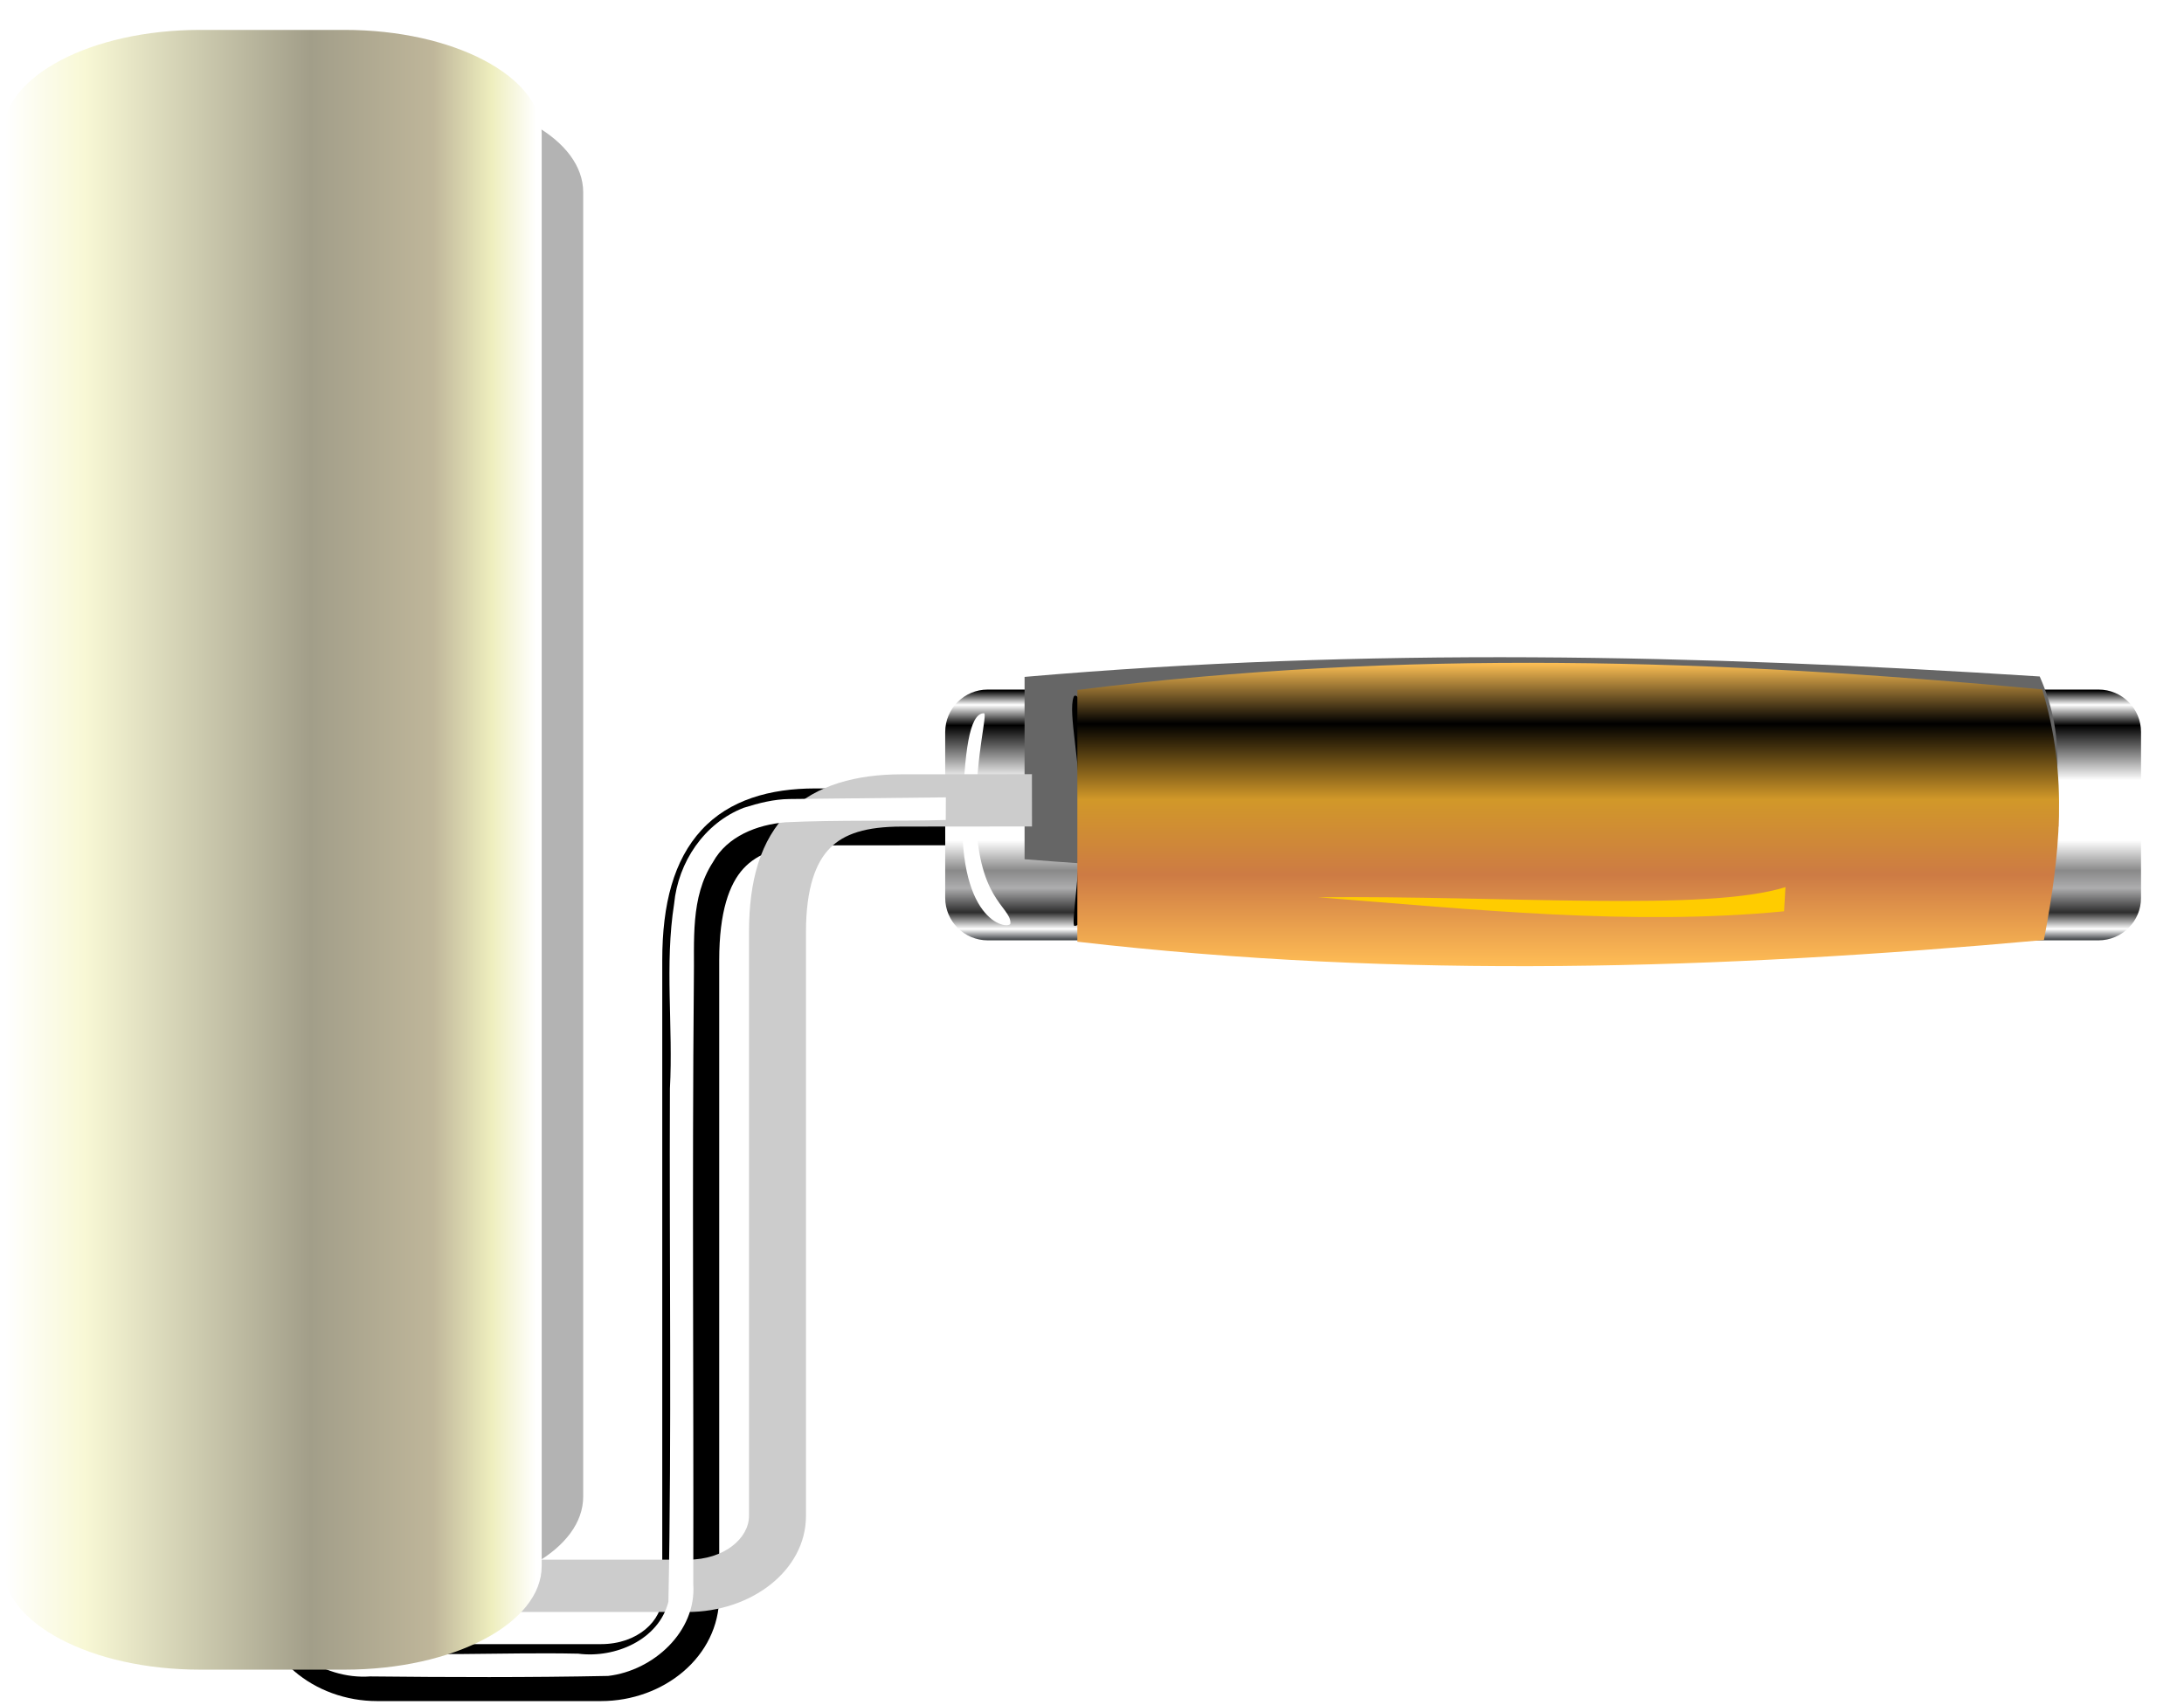 <svg width="196" height="153" viewBox="0 0 196 153" fill="none" xmlns="http://www.w3.org/2000/svg">
<rect width="196" height="153" fill="white"/>
<g id="Paint-Rollers 1" clip-path="url(#clip0_0_1)">
<g id="Group">
<g id="handle">
<path id="Vector" d="M84.825 65.708V80.586C84.825 82.693 86.533 84.401 88.64 84.401H188.33C190.437 84.401 192.145 82.693 192.145 80.586V65.708C192.145 63.601 190.437 61.893 188.33 61.893L88.64 61.893C86.533 61.893 84.825 63.601 84.825 65.708Z" fill="url(#paint0_linear_0_1)"/>
<g id="Vector_2" filter="url(#filter0_f_0_1)">
<path d="M91.949 77.124V60.756C122.71 58.088 152.289 58.748 183.052 60.719C185.574 66.43 184.695 71.588 183.214 77.012C152.452 78.929 122.713 79.564 91.949 77.124L91.949 77.124Z" fill="#666666"/>
</g>
<g id="Vector_3" filter="url(#filter1_f_0_1)">
<path d="M96.431 83.105C96.081 83.105 96.978 78.223 96.978 73.338C96.978 68.44 95.826 63.98 96.352 62.561C96.57 61.975 98.116 63.168 97.838 73.246C97.704 78.077 97.781 83.105 96.431 83.105H96.431Z" fill="black"/>
</g>
<g id="Vector_4" filter="url(#filter2_f_0_1)">
<path d="M97.68 73.256V71.901C99.375 73.508 103.8 73.132 107.846 73.74C104.454 74 100.96 74.495 97.68 73.256V73.256Z" fill="#FFCC00"/>
</g>
<g id="Vector_5" opacity="0.558" filter="url(#filter3_f_0_1)">
<path d="M97.73 65.48V67.772C105.088 64.746 139.493 63.123 167.217 64.865C141.119 61.125 112.974 62.401 97.73 65.48V65.48Z" fill="#C87137"/>
</g>
<g id="Vector_6" opacity="0.521" filter="url(#filter4_f_0_1)">
<path d="M184.73 73.165V71.901C177.484 73.4 158.562 73.05 141.263 73.617C155.768 73.859 170.705 74.321 184.73 73.165V73.165Z" fill="#FFCC00"/>
</g>
<g id="Vector_7" opacity="0.817" filter="url(#filter5_f_0_1)">
<path d="M96.861 81.885V79.592C101.878 80.226 114.979 81.267 126.958 82.704C116.925 83.066 106.892 82.608 96.861 81.885V81.885Z" fill="#C87137"/>
</g>
<g id="Vector_8" filter="url(#filter6_f_0_1)">
<path d="M184.73 74.193V71.901C177.347 74.619 158.07 73.984 140.443 75.012C155.221 75.452 170.44 76.289 184.73 74.193V74.193Z" fill="#C87137"/>
</g>
<g id="Vector_9" filter="url(#filter7_f_0_1)">
<path d="M97.73 66.966V67.977C103.267 66.642 128.541 64.698 149.403 65.466C129.766 63.817 109.2 65.609 97.73 66.966V66.966Z" fill="#FFCC00"/>
</g>
<path id="Vector_10" d="M96.685 84.526V61.931C125.923 58.248 154.036 59.158 183.274 61.88C185.671 69.763 184.836 76.885 183.428 84.373C154.19 87.019 125.923 87.895 96.686 84.526L96.685 84.526Z" fill="url(#paint1_linear_0_1)"/>
<g id="Vector_11" filter="url(#filter8_f_0_1)">
<path d="M160.108 81.796L160.234 79.627C153.123 81.859 134.98 80.372 118.305 80.535C132.215 81.63 146.52 83.121 160.108 81.796V81.796Z" fill="#FFCC00"/>
</g>
<g id="Vector_12" filter="url(#filter9_f_0_1)">
<path d="M88.3 64.016C88.649 64.016 87.598 67.667 87.598 72.689C87.598 80.777 90.714 81.318 90.682 82.873C90.669 83.475 86 83.088 86.381 72.731C86.565 67.712 86.95 64.016 88.3 64.016H88.3Z" fill="white"/>
</g>
</g>
<g id="bend">
<path id="Vector_13" d="M23.225 143.283C23.225 148.691 28.211 152.685 33.84 152.685H53.935C59.565 152.685 64.545 148.691 64.545 143.283V86.194C64.545 81.828 65.453 79.333 66.722 77.957C67.992 76.581 69.921 75.88 73.16 75.88L84.829 75.869L84.823 70.756L73.16 70.768H73.154C69.112 70.769 65.457 71.789 62.965 74.49C60.472 77.192 59.433 81.126 59.433 86.194L59.433 143.283C59.433 145.464 57.232 147.573 53.936 147.573H33.841C30.544 147.573 28.338 145.464 28.338 143.283L28.338 7.263H23.225L23.225 143.283L23.225 143.283Z" fill="black"/>
<g id="Vector_14" filter="url(#filter10_f_0_1)">
<path d="M31.012 136.056C31.012 141.02 35.998 144.686 41.627 144.686H61.721C67.351 144.686 72.331 141.02 72.331 136.056V83.658C72.331 79.651 73.239 77.361 74.508 76.099C75.778 74.836 77.706 74.192 80.946 74.192L92.615 74.181L92.609 69.489L80.946 69.5H80.94C76.898 69.502 73.243 70.437 70.751 72.916C68.258 75.396 67.219 79.007 67.219 83.658V136.056C67.219 138.058 65.018 139.993 61.721 139.993H41.628C38.331 139.993 36.125 138.058 36.125 136.056L36.125 62.515H31.012L31.012 136.056L31.012 136.056Z" fill="#CCCCCC"/>
</g>
<g id="Vector_15" filter="url(#filter11_f_0_1)">
<path d="M23.908 8.398C23.953 53.35 23.876 98.309 23.949 143.263C24.38 147.688 28.934 150.785 33.222 150.472C40.338 150.547 47.465 150.57 54.577 150.428C58.626 149.956 62.514 146.453 62.218 142.186C62.256 124.144 62.107 106.098 62.269 88.054C62.336 84.459 61.924 80.549 63.985 77.38C65.275 75.045 67.954 74.025 70.486 73.806C74.963 73.583 80.772 73.722 84.875 73.599L84.885 71.569L70.838 71.719C69.45 71.734 68.088 72.083 66.748 72.504C63.194 73.878 60.854 77.395 60.499 81.119C59.635 86.598 60.421 92.182 60.121 97.705C60.058 113.058 60.291 128.427 59.985 143.77C59.112 147.197 55.193 148.859 51.896 148.43C44.831 148.279 37.729 148.767 30.689 148.149C27.722 147.411 25.419 144.333 26.002 141.238C25.99 96.888 26.026 52.491 25.984 8.172C25.346 8.283 24.43 7.804 23.913 8.202C23.893 8.264 23.899 8.333 23.908 8.397L23.908 8.398Z" fill="white"/>
</g>
</g>
<g id="roller">
<g id="Vector_16" filter="url(#filter12_f_0_1)">
<path d="M11.941 17.252L11.941 134.338C11.941 139.013 18.558 142.803 26.721 142.803H37.558C45.721 142.803 52.338 139.013 52.338 134.338L52.338 17.252C52.338 12.577 45.721 8.786 37.558 8.786H26.721C18.558 8.786 11.941 12.577 11.941 17.252Z" fill="#B3B3B3"/>
</g>
<path id="Vector_17" d="M0.275 11.981L0.275 140.567C0.275 145.702 8.193 149.864 17.961 149.864H30.928C40.696 149.864 48.614 145.702 48.614 140.567L48.614 11.981C48.614 6.846 40.696 2.684 30.928 2.684H17.961C8.193 2.684 0.275 6.846 0.275 11.981Z" fill="url(#paint2_linear_0_1)"/>
</g>
</g>
</g>
<defs>
<filter id="filter0_f_0_1" x="84.315" y="51.356" width="107.965" height="34.991" filterUnits="userSpaceOnUse" color-interpolation-filters="sRGB">
<feFlood flood-opacity="0" result="BackgroundImageFix"/>
<feBlend mode="normal" in="SourceGraphic" in2="BackgroundImageFix" result="shape"/>
<feGaussianBlur stdDeviation="3.817" result="effect1_foregroundBlur_0_1"/>
</filter>
<filter id="filter1_f_0_1" x="94.778" y="61.002" width="4.53" height="23.54" filterUnits="userSpaceOnUse" color-interpolation-filters="sRGB">
<feFlood flood-opacity="0" result="BackgroundImageFix"/>
<feBlend mode="normal" in="SourceGraphic" in2="BackgroundImageFix" result="shape"/>
<feGaussianBlur stdDeviation="0.718" result="effect1_foregroundBlur_0_1"/>
</filter>
<filter id="filter2_f_0_1" x="96.594" y="70.815" width="12.338" height="4.331" filterUnits="userSpaceOnUse" color-interpolation-filters="sRGB">
<feFlood flood-opacity="0" result="BackgroundImageFix"/>
<feBlend mode="normal" in="SourceGraphic" in2="BackgroundImageFix" result="shape"/>
<feGaussianBlur stdDeviation="0.543" result="effect1_foregroundBlur_0_1"/>
</filter>
<filter id="filter3_f_0_1" x="96.658" y="61.496" width="71.63" height="7.348" filterUnits="userSpaceOnUse" color-interpolation-filters="sRGB">
<feFlood flood-opacity="0" result="BackgroundImageFix"/>
<feBlend mode="normal" in="SourceGraphic" in2="BackgroundImageFix" result="shape"/>
<feGaussianBlur stdDeviation="0.536" result="effect1_foregroundBlur_0_1"/>
</filter>
<filter id="filter4_f_0_1" x="140.87" y="71.508" width="44.253" height="2.8" filterUnits="userSpaceOnUse" color-interpolation-filters="sRGB">
<feFlood flood-opacity="0" result="BackgroundImageFix"/>
<feBlend mode="normal" in="SourceGraphic" in2="BackgroundImageFix" result="shape"/>
<feGaussianBlur stdDeviation="0.196" result="effect1_foregroundBlur_0_1"/>
</filter>
<filter id="filter5_f_0_1" x="96.041" y="78.772" width="31.737" height="4.878" filterUnits="userSpaceOnUse" color-interpolation-filters="sRGB">
<feFlood flood-opacity="0" result="BackgroundImageFix"/>
<feBlend mode="normal" in="SourceGraphic" in2="BackgroundImageFix" result="shape"/>
<feGaussianBlur stdDeviation="0.41" result="effect1_foregroundBlur_0_1"/>
</filter>
<filter id="filter6_f_0_1" x="140.05" y="71.508" width="45.073" height="4.439" filterUnits="userSpaceOnUse" color-interpolation-filters="sRGB">
<feFlood flood-opacity="0" result="BackgroundImageFix"/>
<feBlend mode="normal" in="SourceGraphic" in2="BackgroundImageFix" result="shape"/>
<feGaussianBlur stdDeviation="0.196" result="effect1_foregroundBlur_0_1"/>
</filter>
<filter id="filter7_f_0_1" x="96.718" y="63.794" width="53.697" height="5.195" filterUnits="userSpaceOnUse" color-interpolation-filters="sRGB">
<feFlood flood-opacity="0" result="BackgroundImageFix"/>
<feBlend mode="normal" in="SourceGraphic" in2="BackgroundImageFix" result="shape"/>
<feGaussianBlur stdDeviation="0.506" result="effect1_foregroundBlur_0_1"/>
</filter>
<filter id="filter8_f_0_1" x="115.702" y="77.024" width="47.136" height="7.897" filterUnits="userSpaceOnUse" color-interpolation-filters="sRGB">
<feFlood flood-opacity="0" result="BackgroundImageFix"/>
<feBlend mode="normal" in="SourceGraphic" in2="BackgroundImageFix" result="shape"/>
<feGaussianBlur stdDeviation="1.302" result="effect1_foregroundBlur_0_1"/>
</filter>
<filter id="filter9_f_0_1" x="84.902" y="62.56" width="7.237" height="21.948" filterUnits="userSpaceOnUse" color-interpolation-filters="sRGB">
<feFlood flood-opacity="0" result="BackgroundImageFix"/>
<feBlend mode="normal" in="SourceGraphic" in2="BackgroundImageFix" result="shape"/>
<feGaussianBlur stdDeviation="0.728" result="effect1_foregroundBlur_0_1"/>
</filter>
<filter id="filter10_f_0_1" x="26.541" y="58.044" width="70.544" height="91.112" filterUnits="userSpaceOnUse" color-interpolation-filters="sRGB">
<feFlood flood-opacity="0" result="BackgroundImageFix"/>
<feBlend mode="normal" in="SourceGraphic" in2="BackgroundImageFix" result="shape"/>
<feGaussianBlur stdDeviation="2.235" result="effect1_foregroundBlur_0_1"/>
</filter>
<filter id="filter11_f_0_1" x="22.663" y="6.805" width="63.458" height="144.964" filterUnits="userSpaceOnUse" color-interpolation-filters="sRGB">
<feFlood flood-opacity="0" result="BackgroundImageFix"/>
<feBlend mode="normal" in="SourceGraphic" in2="BackgroundImageFix" result="shape"/>
<feGaussianBlur stdDeviation="0.618" result="effect1_foregroundBlur_0_1"/>
</filter>
<filter id="filter12_f_0_1" x="5.65" y="2.495" width="52.979" height="146.599" filterUnits="userSpaceOnUse" color-interpolation-filters="sRGB">
<feFlood flood-opacity="0" result="BackgroundImageFix"/>
<feBlend mode="normal" in="SourceGraphic" in2="BackgroundImageFix" result="shape"/>
<feGaussianBlur stdDeviation="3.145" result="effect1_foregroundBlur_0_1"/>
</filter>
<linearGradient id="paint0_linear_0_1" x1="138.479" y1="84.463" x2="138.479" y2="61.991" gradientUnits="userSpaceOnUse">
<stop stop-color="#2C2F33"/>
<stop offset="0.024" stop-color="#959799"/>
<stop offset="0.048" stop-color="white"/>
<stop offset="0.114" stop-color="#2D2D2D"/>
<stop offset="0.211" stop-color="#ADADAE"/>
<stop offset="0.281" stop-color="#898989"/>
<stop offset="0.402" stop-color="white"/>
<stop offset="0.642" stop-color="white"/>
<stop offset="0.861"/>
<stop offset="0.943" stop-color="white"/>
<stop offset="1"/>
</linearGradient>
<linearGradient id="paint1_linear_0_1" x1="140.736" y1="86.722" x2="140.736" y2="59.493" gradientUnits="userSpaceOnUse">
<stop stop-color="#FFBD55"/>
<stop offset="0.3" stop-color="#CD7B44"/>
<stop offset="0.55" stop-color="#D19829"/>
<stop offset="0.799"/>
<stop offset="1" stop-color="#FFC155"/>
</linearGradient>
<linearGradient id="paint2_linear_0_1" x1="0.468" y1="63.156" x2="48.126" y2="63.156" gradientUnits="userSpaceOnUse">
<stop stop-color="white"/>
<stop offset="0.15" stop-color="#F8F8D5"/>
<stop offset="0.575" stop-color="#A29E89"/>
<stop offset="0.806" stop-color="#BFB69A"/>
<stop offset="0.916" stop-color="#EEEEBE"/>
<stop offset="1" stop-color="white"/>
</linearGradient>
<clipPath id="clip0_0_1">
<rect width="151.78" height="195.59" fill="white" transform="translate(0.095 152.685) rotate(-90)"/>
</clipPath>
</defs>
</svg>
